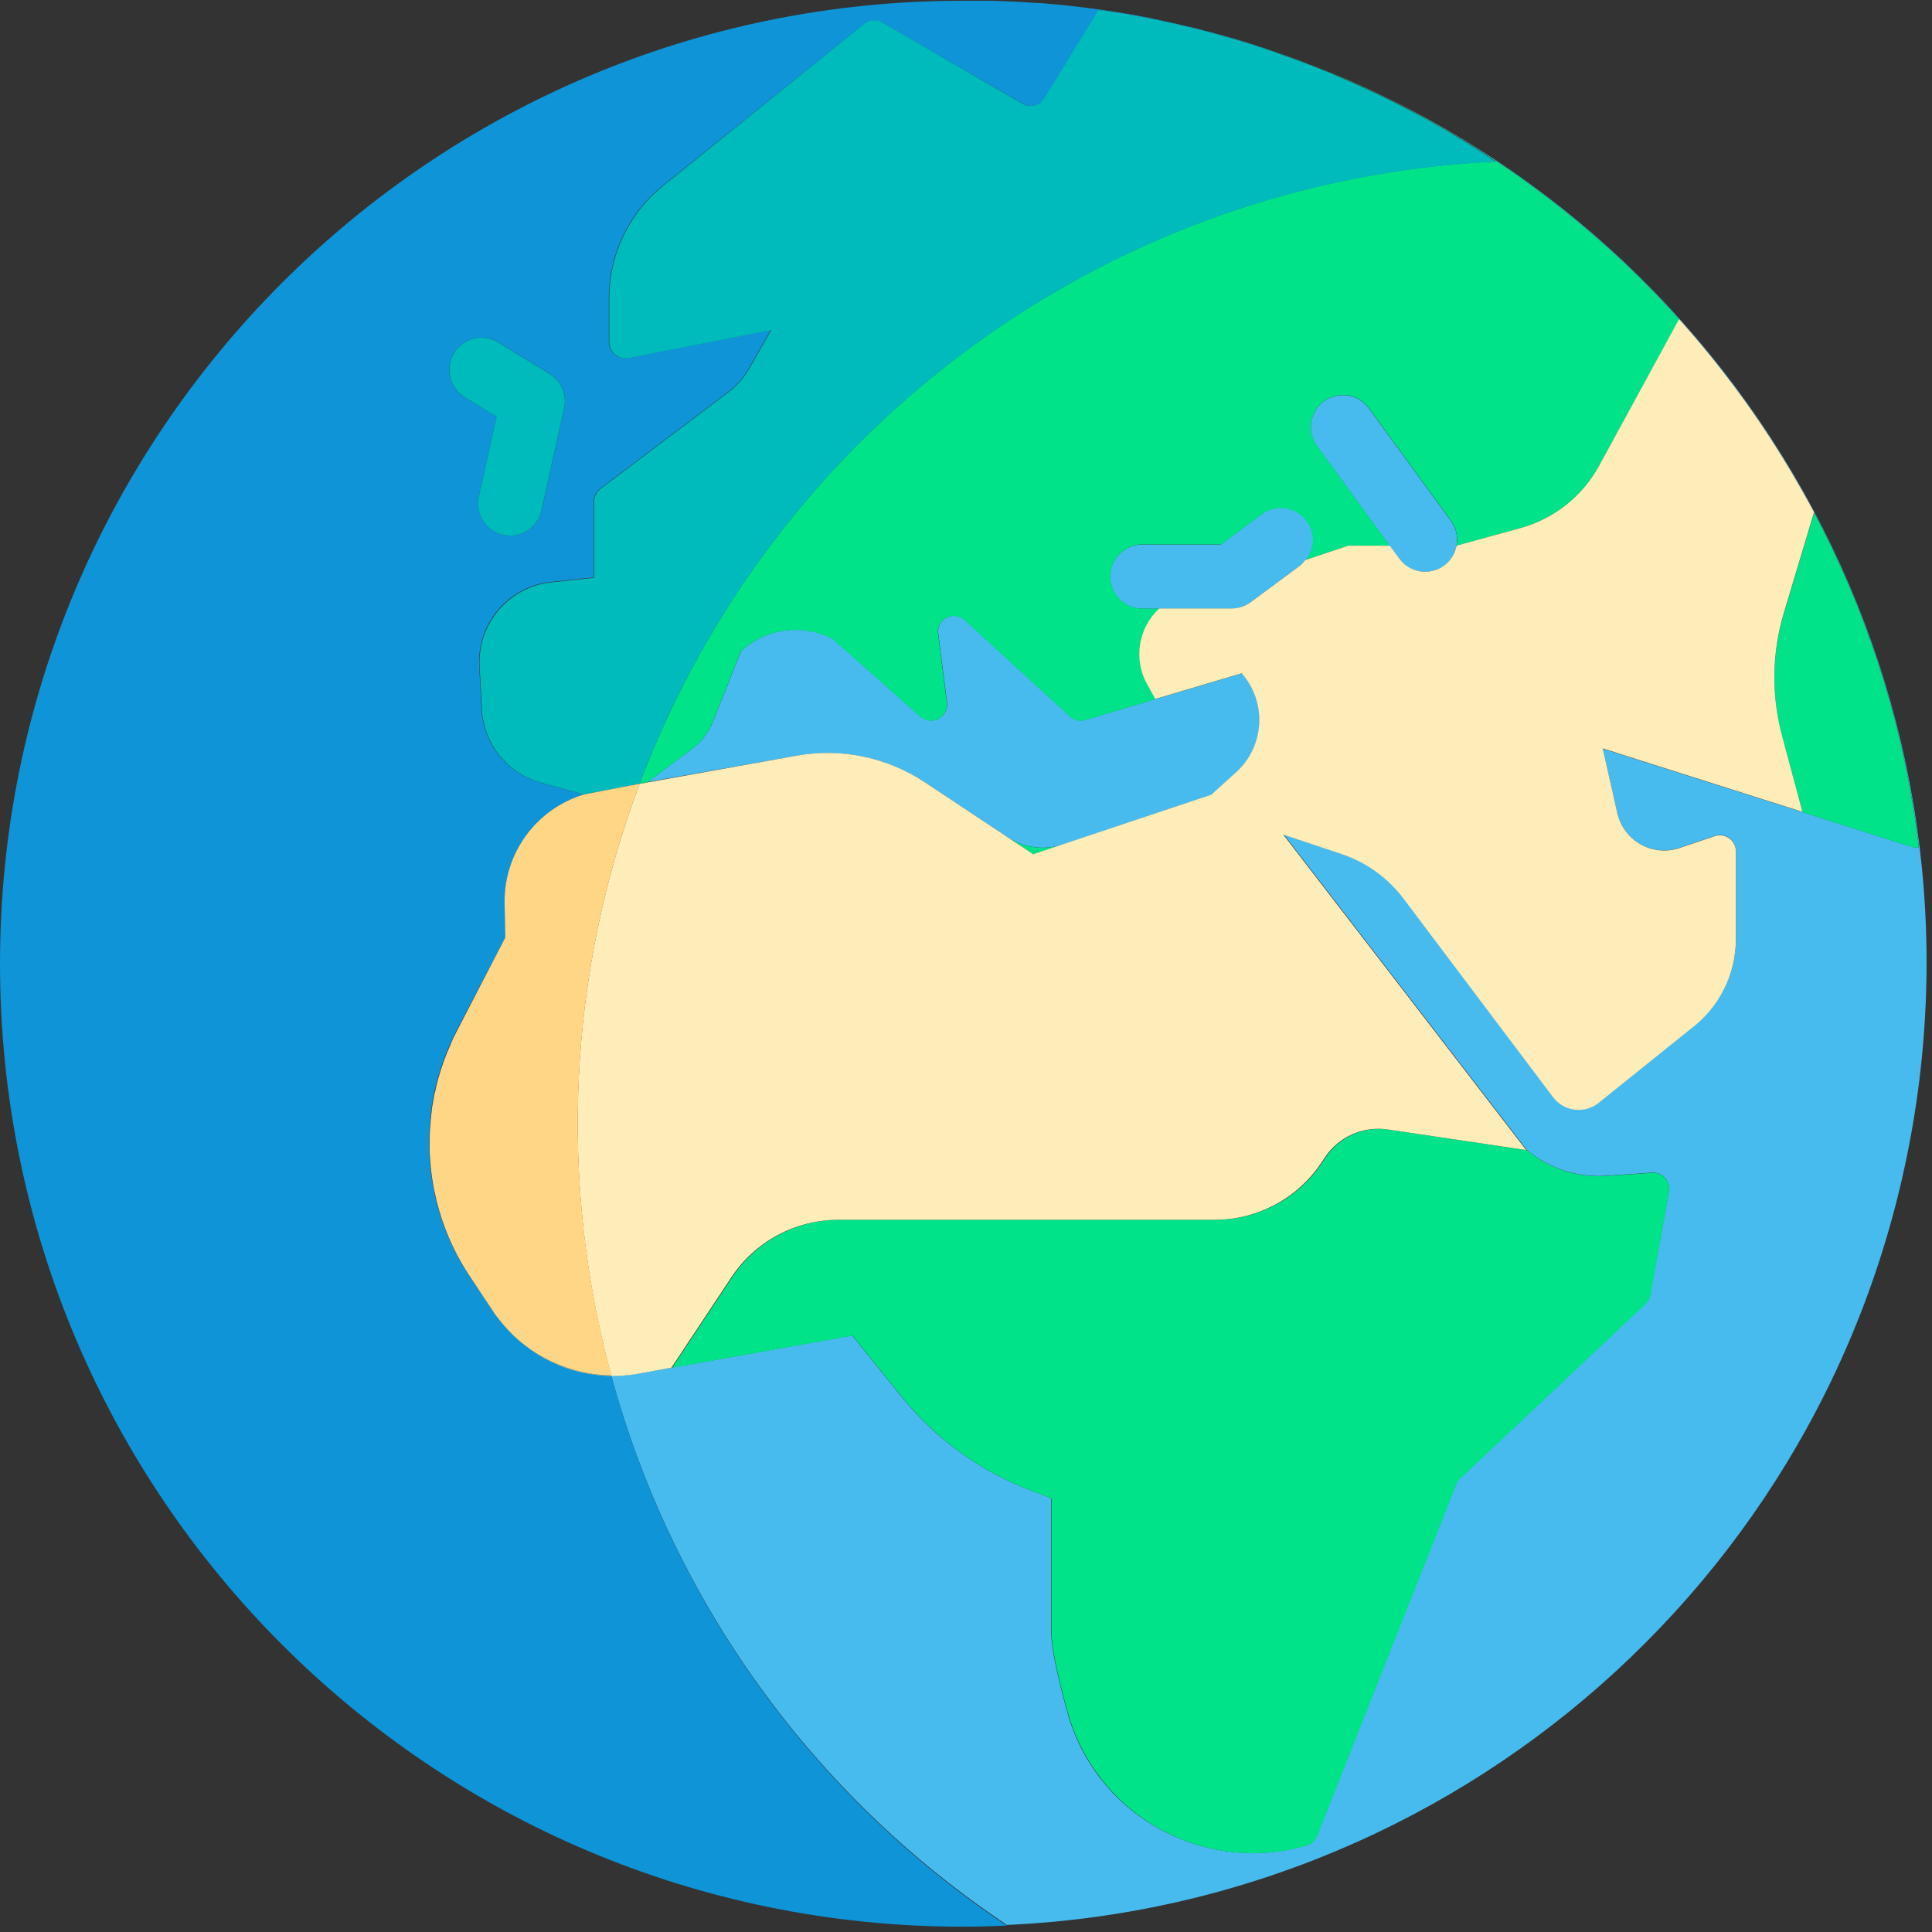 <?xml version="1.0" encoding="UTF-8"?>
<svg width="321px" height="321px" viewBox="0 0 321 321" version="1.1" xmlns="http://www.w3.org/2000/svg" xmlns:xlink="http://www.w3.org/1999/xlink">
    <rect x="0" y="0" width="321" height="321" fill="#333333" stroke="none"/>
    <!-- Generator: Sketch 48.2 (47327) - http://www.bohemiancoding.com/sketch -->
    <title>planet-earth</title>
    <desc>Created with Sketch.</desc>
    <defs></defs>
    <g id="Page-1" stroke="none" stroke-width="1" fill="none" fill-rule="evenodd">
        <g id="planet-earth" transform="translate(0, -56)" fill-rule="nonzero">
            <path d="M187.61,58.38 L189.25,58.68 L187.61,58.38 Z" id="Shape" fill="#48BBEE"></path>
            <path d="M212.79,64.92 C225.474,69.36 237.546,75.385 248.72,82.85 C259.867,90.29 270.039,99.095 279,109.06 C281.77,112.14 284.41,115.35 286.94,118.64 C288.833,121.1 290.653,123.617 292.4,126.19 L292.8,126.79 C294.42,129.203 295.977,131.66 297.47,134.16 L298.13,135.28 C299.27,137.22 300.37,139.17 301.43,141.16 C310.606,158.467 316.505,177.32 318.83,196.77 C318.45,196.831 318.062,196.81 317.69,196.71 L266.29,180.4 L268.69,191.05 C269.188,193.25 270.591,195.137 272.555,196.247 C274.518,197.357 276.858,197.587 279,196.88 L284.93,194.88 C285.743,194.606 286.638,194.744 287.33,195.25 C288.021,195.752 288.43,196.555 288.43,197.41 L288.43,211.9 C288.434,217.814 285.633,223.38 280.88,226.9 L265.62,239.17 C264.488,240.073 263.038,240.476 261.602,240.287 C260.167,240.099 258.87,239.334 258.01,238.17 L233.32,205.25 C230.705,201.808 227.106,199.241 223,197.89 L213.32,194.66 L253.68,247.07 C257.367,250.154 262.106,251.688 266.9,251.35 L274.47,250.83 C275.289,250.784 276.085,251.107 276.64,251.71 C277.19,252.325 277.426,253.158 277.28,253.97 L274.17,271.14 C274.066,271.699 273.785,272.211 273.37,272.6 L242.12,302.04 L218.77,361.04 C218.467,361.808 217.824,362.392 217.03,362.62 C208.793,365.01 199.941,363.983 192.47,359.77 C185.037,355.637 179.583,348.684 177.34,340.48 C175.54,333.95 174.66,329.6 174.66,327.18 L174.66,304.94 L171.06,303.55 C162.75,300.352 155.429,295.024 149.83,288.1 L141.58,277.88 L106.13,284.21 C104.622,284.477 103.091,284.598 101.56,284.57 C111.729,321.922 135.073,354.332 167.28,375.81 C164.86,375.92 162.44,375.99 160,375.99 C238.068,376.031 304.768,319.727 317.829,242.76 C330.891,165.793 286.5,90.636 212.79,64.92 Z" id="Shape" fill="#48BBEE"></path>
            <path d="M137.54,181.13 C143.285,181.129 148.903,182.823 153.69,186 L167.38,195.07 C170.118,196.881 173.537,197.331 176.65,196.29 L201.28,188.05 L205.4,184.33 C210.165,180.029 210.584,172.696 206.34,167.88 L180.34,175.6 C179.442,175.866 178.471,175.642 177.78,175.01 L160.3,159.01 C159.536,158.317 158.441,158.126 157.488,158.52 C156.535,158.913 155.893,159.82 155.84,160.85 L157.35,172.72 C157.483,173.821 156.922,174.889 155.94,175.404 C154.958,175.92 153.76,175.775 152.93,175.04 L138.41,162.17 C133.406,159.522 127.275,160.324 123.12,164.17 L118.48,175.83 C117.751,177.66 116.529,179.252 114.95,180.43 L107.58,185.93 L132.43,181.55 C134.118,181.263 135.828,181.122 137.54,181.13 Z" id="Shape" fill="#48BBEE"></path>
            <path d="M167.53,56.18 L168.63,56.23 L167.53,56.18 Z" id="Shape" fill="#48BBEE"></path>
            <path d="M236.79,151 C237.916,151.008 239.016,150.658 239.93,150 C241.015,149.205 241.752,148.024 241.99,146.7 C242.276,145.249 241.942,143.744 241.07,142.55 L227.42,123.83 C226.296,122.292 224.438,121.47 222.544,121.674 C220.65,121.878 219.009,123.077 218.239,124.819 C217.469,126.561 217.686,128.582 218.81,130.12 L232.46,148.84 C233.475,150.211 235.084,151.014 236.79,151 Z" id="Shape" fill="#48BBEE"></path>
            <path d="M194.66,59.78 C195.687,60.007 196.713,60.243 197.74,60.49 C196.713,60.243 195.687,60.007 194.66,59.78 Z" id="Shape" fill="#48BBEE"></path>
            <path d="M191.06,59 L192.78,59.34 L191.06,59 Z" id="Shape" fill="#48BBEE"></path>
            <path d="M163.71,56 L164.81,56 L163.71,56 Z" id="Shape" fill="#48BBEE"></path>
            <path d="M210,64 L212.59,64.88 L210,64 Z" id="Shape" fill="#48BBEE"></path>
            <path d="M172.23,56.46 L172.77,56.46 L172.23,56.46 Z" id="Shape" fill="#48BBEE"></path>
            <path d="M202.15,61.62 C204.677,62.287 207.18,63.037 209.66,63.87 C207.187,63.063 204.683,62.313 202.15,61.62 Z" id="Shape" fill="#48BBEE"></path>
            <path d="M199,60.8 L201.11,61.34 L199,60.8 Z" id="Shape" fill="#48BBEE"></path>
            <path d="M207.72,156.11 L216.02,149.97 C216.329,149.701 216.604,149.395 216.84,149.06 L217,149 C218.695,146.917 218.571,143.897 216.712,141.96 C214.853,140.022 211.842,139.773 209.69,141.38 L202.8,146.47 L189.78,146.47 C186.834,146.47 184.445,148.859 184.445,151.805 C184.445,154.751 186.834,157.14 189.78,157.14 L204.59,157.14 C205.716,157.136 206.812,156.775 207.72,156.11 Z" id="Shape" fill="#48BBEE"></path>
            <path d="M179.51,57.19 L180.82,57.35 L179.51,57.19 Z" id="Shape" fill="#48BBEE"></path>
            <path d="M184.14,57.81 L185.39,58.01 L184.14,57.81 Z" id="Shape" fill="#48BBEE"></path>
            <path d="M175.83,56.78 L177.12,56.91 L175.83,56.78 Z" id="Shape" fill="#48BBEE"></path>
            <path d="M101.57,284.57 C95.864,284.487 90.378,282.358 86.11,278.57 L85.7,278.21 L85.06,277.6 L84.5,277.03 L83.99,276.48 C83.76,276.23 83.55,275.96 83.33,275.7 L82.96,275.25 C82.63,274.82 82.3,274.38 81.96,273.92 L78.08,268.14 C72.618,259.998 70.337,250.133 71.67,240.42 C71.67,240.34 71.67,240.26 71.67,240.19 C71.74,239.72 71.83,239.26 71.92,238.8 C72.01,238.34 72.05,237.98 72.14,237.57 C72.14,237.37 72.24,237.18 72.29,236.98 C72.44,236.31 72.59,235.65 72.78,234.98 C72.78,234.88 72.85,234.78 72.88,234.67 C73.35,233.059 73.921,231.479 74.59,229.94 L74.71,229.69 C75.04,228.95 75.38,228.22 75.71,227.49 L84,211.72 L83.88,206.22 C83.664,197.889 89.03,190.437 97,188 L89.76,186 C84.221,184.468 80.288,179.559 80,173.82 L79.62,166.69 C79.224,159.595 84.463,153.436 91.53,152.69 L98.63,151.93 L98.63,139.33 C98.627,138.492 99.02,137.703 99.69,137.2 L120.89,121.2 C122.328,120.122 123.529,118.761 124.42,117.2 L128.07,110.83 L104.37,115.48 C103.587,115.63 102.777,115.425 102.16,114.92 C101.533,114.419 101.166,113.662 101.16,112.86 L101.16,105.55 C101.145,98.288 104.435,91.413 110.1,86.87 L143.56,60 C144.417,59.314 145.608,59.222 146.56,59.77 L169.94,73.24 C170.561,73.596 171.299,73.69 171.99,73.5 C172.681,73.311 173.266,72.849 173.61,72.22 L182.54,57.68 C206.2,61.018 228.803,69.645 248.67,82.92 C237.496,75.454 225.424,69.43 212.74,64.99 L212.59,64.94 L210,64 L209.62,63.88 C207.14,63.073 204.637,62.323 202.11,61.63 L201.11,61.35 L199,60.8 L197.72,60.49 C196.7,60.243 195.673,60.007 194.64,59.78 L192.76,59.37 L191.06,59 L189.26,58.65 L187.62,58.35 L185.4,58 L184.15,57.8 C183.043,57.633 181.933,57.477 180.82,57.33 L179.51,57.17 L177.13,56.9 L175.84,56.77 L172.77,56.5 L172.23,56.5 C171.03,56.41 169.83,56.34 168.63,56.27 L167.53,56.22 L164.81,56.12 L163.71,56.12 C162.48,56.12 161.24,56.12 160,56.12 C71.634,56.12 2.84217094e-14,127.754 1.42108547e-14,216.12 C-3.15544362e-30,304.486 71.634,376.12 160,376.12 C162.44,376.12 164.87,376.04 167.28,375.94 C135.052,354.427 111.709,321.968 101.57,284.57 Z M75.45,114.63 C76.19,113.423 77.38,112.561 78.757,112.233 C80.134,111.904 81.585,112.137 82.79,112.88 L91.32,118.11 C93.258,119.301 94.23,121.588 93.74,123.81 L89.97,140.81 C89.427,143.248 87.268,144.984 84.77,144.99 C84.38,144.99 83.991,144.946 83.61,144.86 C80.738,144.218 78.927,141.374 79.56,138.5 L82.51,125.23 L77.21,122 C75.993,121.261 75.123,120.067 74.792,118.682 C74.462,117.298 74.699,115.839 75.45,114.63 Z" id="Shape" fill="#0E94D7"></path>
            <path d="M240.69,149.28 C240.456,149.534 240.198,149.766 239.92,149.97 C240.2,149.767 240.458,149.536 240.69,149.28 Z" id="Shape" fill="#00E389"></path>
            <path d="M220.25,248.29 L219.67,249.17 C215.714,255.105 209.053,258.67 201.92,258.67 L139.42,258.67 C132.287,258.67 125.626,262.235 121.67,268.17 L111.67,283.24 L106.19,284.24 C102.177,284.958 98.047,284.641 94.19,283.32 C98.049,284.628 102.176,284.945 106.19,284.24 L141.64,277.91 L149.89,288.13 C155.489,295.054 162.81,300.382 171.12,303.58 L174.72,304.97 L174.72,327.2 C174.72,329.62 175.6,333.97 177.4,340.5 C181.253,354.325 193.838,363.894 208.19,363.91 C211.204,363.909 214.204,363.485 217.1,362.65 C217.894,362.422 218.537,361.838 218.84,361.07 L242.19,302.07 L273.44,272.63 C273.855,272.241 274.136,271.729 274.24,271.17 L277.3,254 C277.446,253.188 277.21,252.355 276.66,251.74 C276.105,251.137 275.309,250.814 274.49,250.86 L266.92,251.38 C262.125,251.718 257.387,250.184 253.7,247.1 L230.7,243.68 C226.618,243.066 222.548,244.861 220.25,248.29 Z" id="Shape" fill="#00E389"></path>
            <path d="M204.59,157.13 C205.713,157.135 206.808,156.785 207.72,156.13 C206.808,156.784 205.713,157.134 204.59,157.13 Z" id="Shape" fill="#00E389"></path>
            <path d="M296.08,178.25 L299.47,190.94 L266.29,180.4 L317.67,196.73 C318.042,196.83 318.43,196.851 318.81,196.79 C316.485,177.34 310.586,158.487 301.41,141.18 L296.41,157.85 C294.408,164.488 294.294,171.551 296.08,178.25 Z" id="Shape" fill="#00E389"></path>
            <path d="M292.37,126.18 L292.77,126.78 L292.37,126.18 Z" id="Shape" fill="#00E389"></path>
            <path d="M297.45,134.15 L298.11,135.27 L297.45,134.15 Z" id="Shape" fill="#00E389"></path>
            <path d="M167.39,195.08 L153.69,186 L171.69,197.94 L201.26,188.06 L176.63,196.3 C173.526,197.333 170.12,196.883 167.39,195.08 Z" id="Shape" fill="#00E389"></path>
            <path d="M182.54,57.63 L182.82,57.63 C191.444,58.86 199.953,60.796 208.26,63.42 C208.86,63.61 209.43,63.84 210.02,64.03 C213.39,65.14 216.71,66.34 220.02,67.66 C221.11,68.1 222.17,68.59 223.25,69.06 C225.98,70.24 228.68,71.46 231.33,72.78 C232.55,73.39 233.75,74.03 234.95,74.67 C237.41,76.003 239.83,77.367 242.21,78.76 C243.423,79.487 244.627,80.23 245.82,80.99 C246.74,81.58 247.62,82.22 248.53,82.82 C184.721,85.811 128.798,126.452 106.25,186.22 L107.55,185.97 L114.92,180.47 C116.499,179.292 117.721,177.7 118.45,175.87 L123.09,164.21 C127.243,160.361 133.376,159.559 138.38,162.21 L152.9,175.08 C153.73,175.815 154.928,175.96 155.91,175.444 C156.892,174.929 157.453,173.861 157.32,172.76 L155.81,160.89 C155.863,159.86 156.505,158.953 157.458,158.56 C158.411,158.166 159.506,158.357 160.27,159.05 L177.75,175.05 C178.441,175.682 179.412,175.906 180.31,175.64 L206.31,167.92 L192,172.15 L190.65,169.74 C188.323,165.576 189.15,160.36 192.65,157.12 L189.82,157.12 C186.874,157.12 184.485,154.731 184.485,151.785 C184.485,148.839 186.874,146.45 189.82,146.45 L202.88,146.45 L209.77,141.36 C211.93,139.861 214.86,140.165 216.667,142.074 C218.474,143.983 218.616,146.926 217,149 L224,146.68 L230.92,146.68 L232.48,148.81 L218.83,130.09 C217.093,127.712 217.612,124.377 219.99,122.64 C222.368,120.903 225.703,121.422 227.44,123.8 L241.09,142.52 C241.963,143.714 242.297,145.219 242.01,146.67 L252.62,143.74 C258.191,142.202 262.899,138.471 265.67,133.4 L279,109.06 C270.039,99.095 259.866,90.29 248.72,82.85 C228.853,69.575 206.25,60.948 182.59,57.61 L182.54,57.63 Z" id="Shape" fill="#00E389"></path>
            <path d="M77.21,122 L82.5,125.24 L79.55,138.51 C78.917,141.384 80.728,144.228 83.6,144.87 C83.981,144.956 84.37,145 84.76,145 C87.258,144.994 89.417,143.258 89.96,140.82 L93.73,123.82 C94.22,121.598 93.248,119.311 91.31,118.12 L82.78,112.89 C81.156,111.893 79.124,111.838 77.449,112.746 C75.774,113.654 74.71,115.387 74.659,117.291 C74.608,119.196 75.576,120.983 77.2,121.98 L77.21,122 Z" id="Shape" fill="#00BBBB"></path>
            <path d="M106.25,186.22 C128.807,126.488 184.702,85.872 248.48,82.87 C247.57,82.26 246.69,81.62 245.77,81.04 C244.577,80.28 243.373,79.537 242.16,78.81 C239.78,77.383 237.36,76.02 234.9,74.72 C233.7,74.08 232.5,73.44 231.28,72.83 C228.63,71.51 225.93,70.28 223.2,69.11 C222.12,68.65 221.06,68.11 219.97,67.71 C216.71,66.39 213.38,65.19 209.97,64.08 C209.38,63.89 208.8,63.65 208.21,63.47 C199.903,60.846 191.394,58.91 182.77,57.68 L182.49,57.68 L173.56,72.22 C173.216,72.849 172.631,73.311 171.94,73.5 C171.249,73.691 170.511,73.597 169.89,73.24 L146.57,59.73 C145.618,59.182 144.427,59.274 143.57,59.96 L110.17,86.89 C104.506,91.434 101.216,98.308 101.23,105.57 L101.23,112.88 C101.236,113.682 101.603,114.439 102.23,114.94 C102.847,115.445 103.657,115.65 104.44,115.5 L128.14,110.85 L124.49,117.22 C123.599,118.781 122.398,120.142 120.96,121.22 L99.76,137.22 C99.09,137.723 98.697,138.512 98.7,139.35 L98.7,152 L91.6,152.76 C84.533,153.506 79.294,159.665 79.69,166.76 L80.07,173.89 C80.377,179.59 84.283,184.461 89.78,186 L97.02,188 L106.25,186.22 Z" id="Shape" fill="#00BBBB"></path>
            <path d="M72.19,237.6 C72.19,237.4 72.29,237.21 72.34,237.01 C72.29,237.21 72.24,237.41 72.19,237.6 Z" id="Shape" fill="#00BBBB"></path>
            <path d="M74.65,229.93 L74.77,229.68 L74.65,229.93 Z" id="Shape" fill="#00BBBB"></path>
            <path d="M71.73,240.23 C71.8,239.76 71.89,239.3 71.98,238.84 C71.89,239.3 71.79,239.76 71.73,240.23 Z" id="Shape" fill="#00BBBB"></path>
            <path d="M74.3,261 C73.371,258.718 72.654,256.354 72.16,253.94 C72.09,253.61 72.02,253.28 71.96,252.94 C71.685,251.419 71.498,249.883 71.4,248.34 C71.34,247.34 71.31,246.42 71.32,245.46 C71.33,244.5 71.4,243.27 71.5,242.17 C71.55,241.58 71.61,241 71.69,240.41 C70.357,250.123 72.638,259.988 78.1,268.13 C77.593,267.37 77.113,266.6 76.66,265.82 C75.766,264.268 74.978,262.658 74.3,261 Z" id="Shape" fill="#00BBBB"></path>
            <path d="M252.61,143.74 L242,146.66 C241.816,147.636 241.367,148.543 240.7,149.28 C240.467,149.535 240.209,149.766 239.93,149.97 C238.787,150.803 237.36,151.148 235.963,150.929 C234.565,150.71 233.312,149.944 232.48,148.8 L230.92,146.67 L224,146.67 L217,149 L216.85,149.05 C216.614,149.385 216.339,149.691 216.03,149.96 L207.73,156.1 C206.818,156.755 205.723,157.105 204.6,157.1 L192.6,157.1 C189.1,160.34 188.273,165.556 190.6,169.72 L191.95,172.13 L206.3,167.87 C210.544,172.686 210.125,180.019 205.36,184.32 L201.24,188.04 L171.67,197.92 L153.67,185.98 C147.408,181.819 139.782,180.233 132.38,181.55 L107.55,186 L106.25,186.25 L97,188 L106.27,186.24 C94.4,217.703 92.752,252.107 101.56,284.56 C95.863,284.484 90.378,282.39 86.08,278.65 C91.548,283.461 98.91,285.519 106.08,284.24 L111.56,283.24 L121.56,268.17 C125.516,262.235 132.177,258.67 139.31,258.67 L201.81,258.67 C208.943,258.67 215.604,255.105 219.56,249.17 L220.14,248.29 C222.432,244.857 226.497,243.054 230.58,243.66 L253.58,247.08 L213.22,194.67 L222.9,197.9 C227.017,199.272 230.617,201.868 233.22,205.34 L258,238.25 C258.86,239.414 260.157,240.179 261.592,240.367 C263.028,240.556 264.478,240.153 265.61,239.25 L280.87,226.98 C285.623,223.46 288.424,217.894 288.42,211.98 L288.42,197.45 C288.419,196.593 288.006,195.789 287.311,195.288 C286.616,194.788 285.723,194.65 284.91,194.92 L278.98,196.92 C276.828,197.619 274.481,197.373 272.52,196.245 C270.559,195.117 269.168,193.211 268.69,191 L266.29,180.35 L299.47,190.89 L296.08,178.2 C294.288,171.499 294.399,164.431 296.4,157.79 L301.4,141.12 C300.35,139.12 299.23,137.18 298.1,135.24 L297.44,134.12 C295.947,131.62 294.39,129.163 292.77,126.75 L292.37,126.15 C290.623,123.577 288.803,121.06 286.91,118.6 C284.38,115.31 281.74,112.1 278.97,109.02 L265.67,133.4 C262.898,138.474 258.185,142.206 252.61,143.74 Z" id="Shape" fill="#FFEDB9"></path>
            <path d="M84,276.52 L84.51,277.07 L84,276.52 Z" id="Shape" fill="#FFEDB9"></path>
            <path d="M83,275.29 L83.37,275.74 L83,275.29 Z" id="Shape" fill="#FFEDB9"></path>
            <path d="M85.05,277.64 L85.69,278.25 L85.05,277.64 Z" id="Shape" fill="#FFEDB9"></path>
            <path d="M71.33,245.51 C71.33,244.41 71.41,243.32 71.51,242.22 C71.41,243.32 71.34,244.41 71.33,245.51 Z" id="Shape" fill="#FFEDB9"></path>
            <path d="M72.94,234.67 C72.94,234.77 72.87,234.87 72.84,234.98 C72.86,234.9 72.91,234.79 72.94,234.67 Z" id="Shape" fill="#FFEDB9"></path>
            <path d="M71.41,248.39 C71.517,249.937 71.714,251.476 72,253 C71.714,251.476 71.517,249.937 71.41,248.39 Z" id="Shape" fill="#FFEDB9"></path>
            <path d="M72.17,254 C72.664,256.394 73.377,258.737 74.3,261 C73.377,258.737 72.664,256.394 72.17,254 Z" id="Shape" fill="#FFEDB9"></path>
            <path d="M74.3,261 C74.98,262.662 75.772,264.275 76.67,265.83 C75.772,264.275 74.98,262.662 74.3,261 Z" id="Shape" fill="#FFEDB9"></path>
            <path d="M101.58,284.53 C92.772,252.077 94.42,217.673 106.29,186.21 L97,188 C89,190.426 83.611,197.903 83.84,206.26 L83.96,211.76 L75.79,227.52 C75.42,228.24 75.07,228.98 74.79,229.72 L74.67,229.97 C74.001,231.509 73.43,233.089 72.96,234.7 C72.96,234.82 72.88,234.93 72.85,235.05 C72.66,235.71 72.51,236.38 72.36,237.05 C72.36,237.25 72.26,237.44 72.21,237.64 C72.12,238.05 72.06,238.46 71.99,238.87 C71.92,239.28 71.81,239.8 71.74,240.26 C71.74,240.34 71.74,240.42 71.74,240.49 C71.66,241.07 71.6,241.66 71.55,242.25 C71.45,243.35 71.38,244.44 71.37,245.54 C71.36,246.64 71.37,247.46 71.45,248.42 C71.545,249.956 71.728,251.485 72,253 C72.06,253.33 72.13,253.66 72.2,254 C73.05,258.181 74.573,262.197 76.71,265.89 C77.163,266.677 77.643,267.447 78.15,268.2 L82,274 C82.31,274.46 82.63,274.9 83,275.33 L83.37,275.78 C83.58,276.04 83.8,276.31 84.03,276.56 L84.54,277.11 L85.1,277.68 L85.74,278.29 L86.15,278.65 C90.439,282.368 95.904,284.451 101.58,284.53 Z" id="Shape" fill="#FFD586"></path>
        </g>
    </g>
</svg>